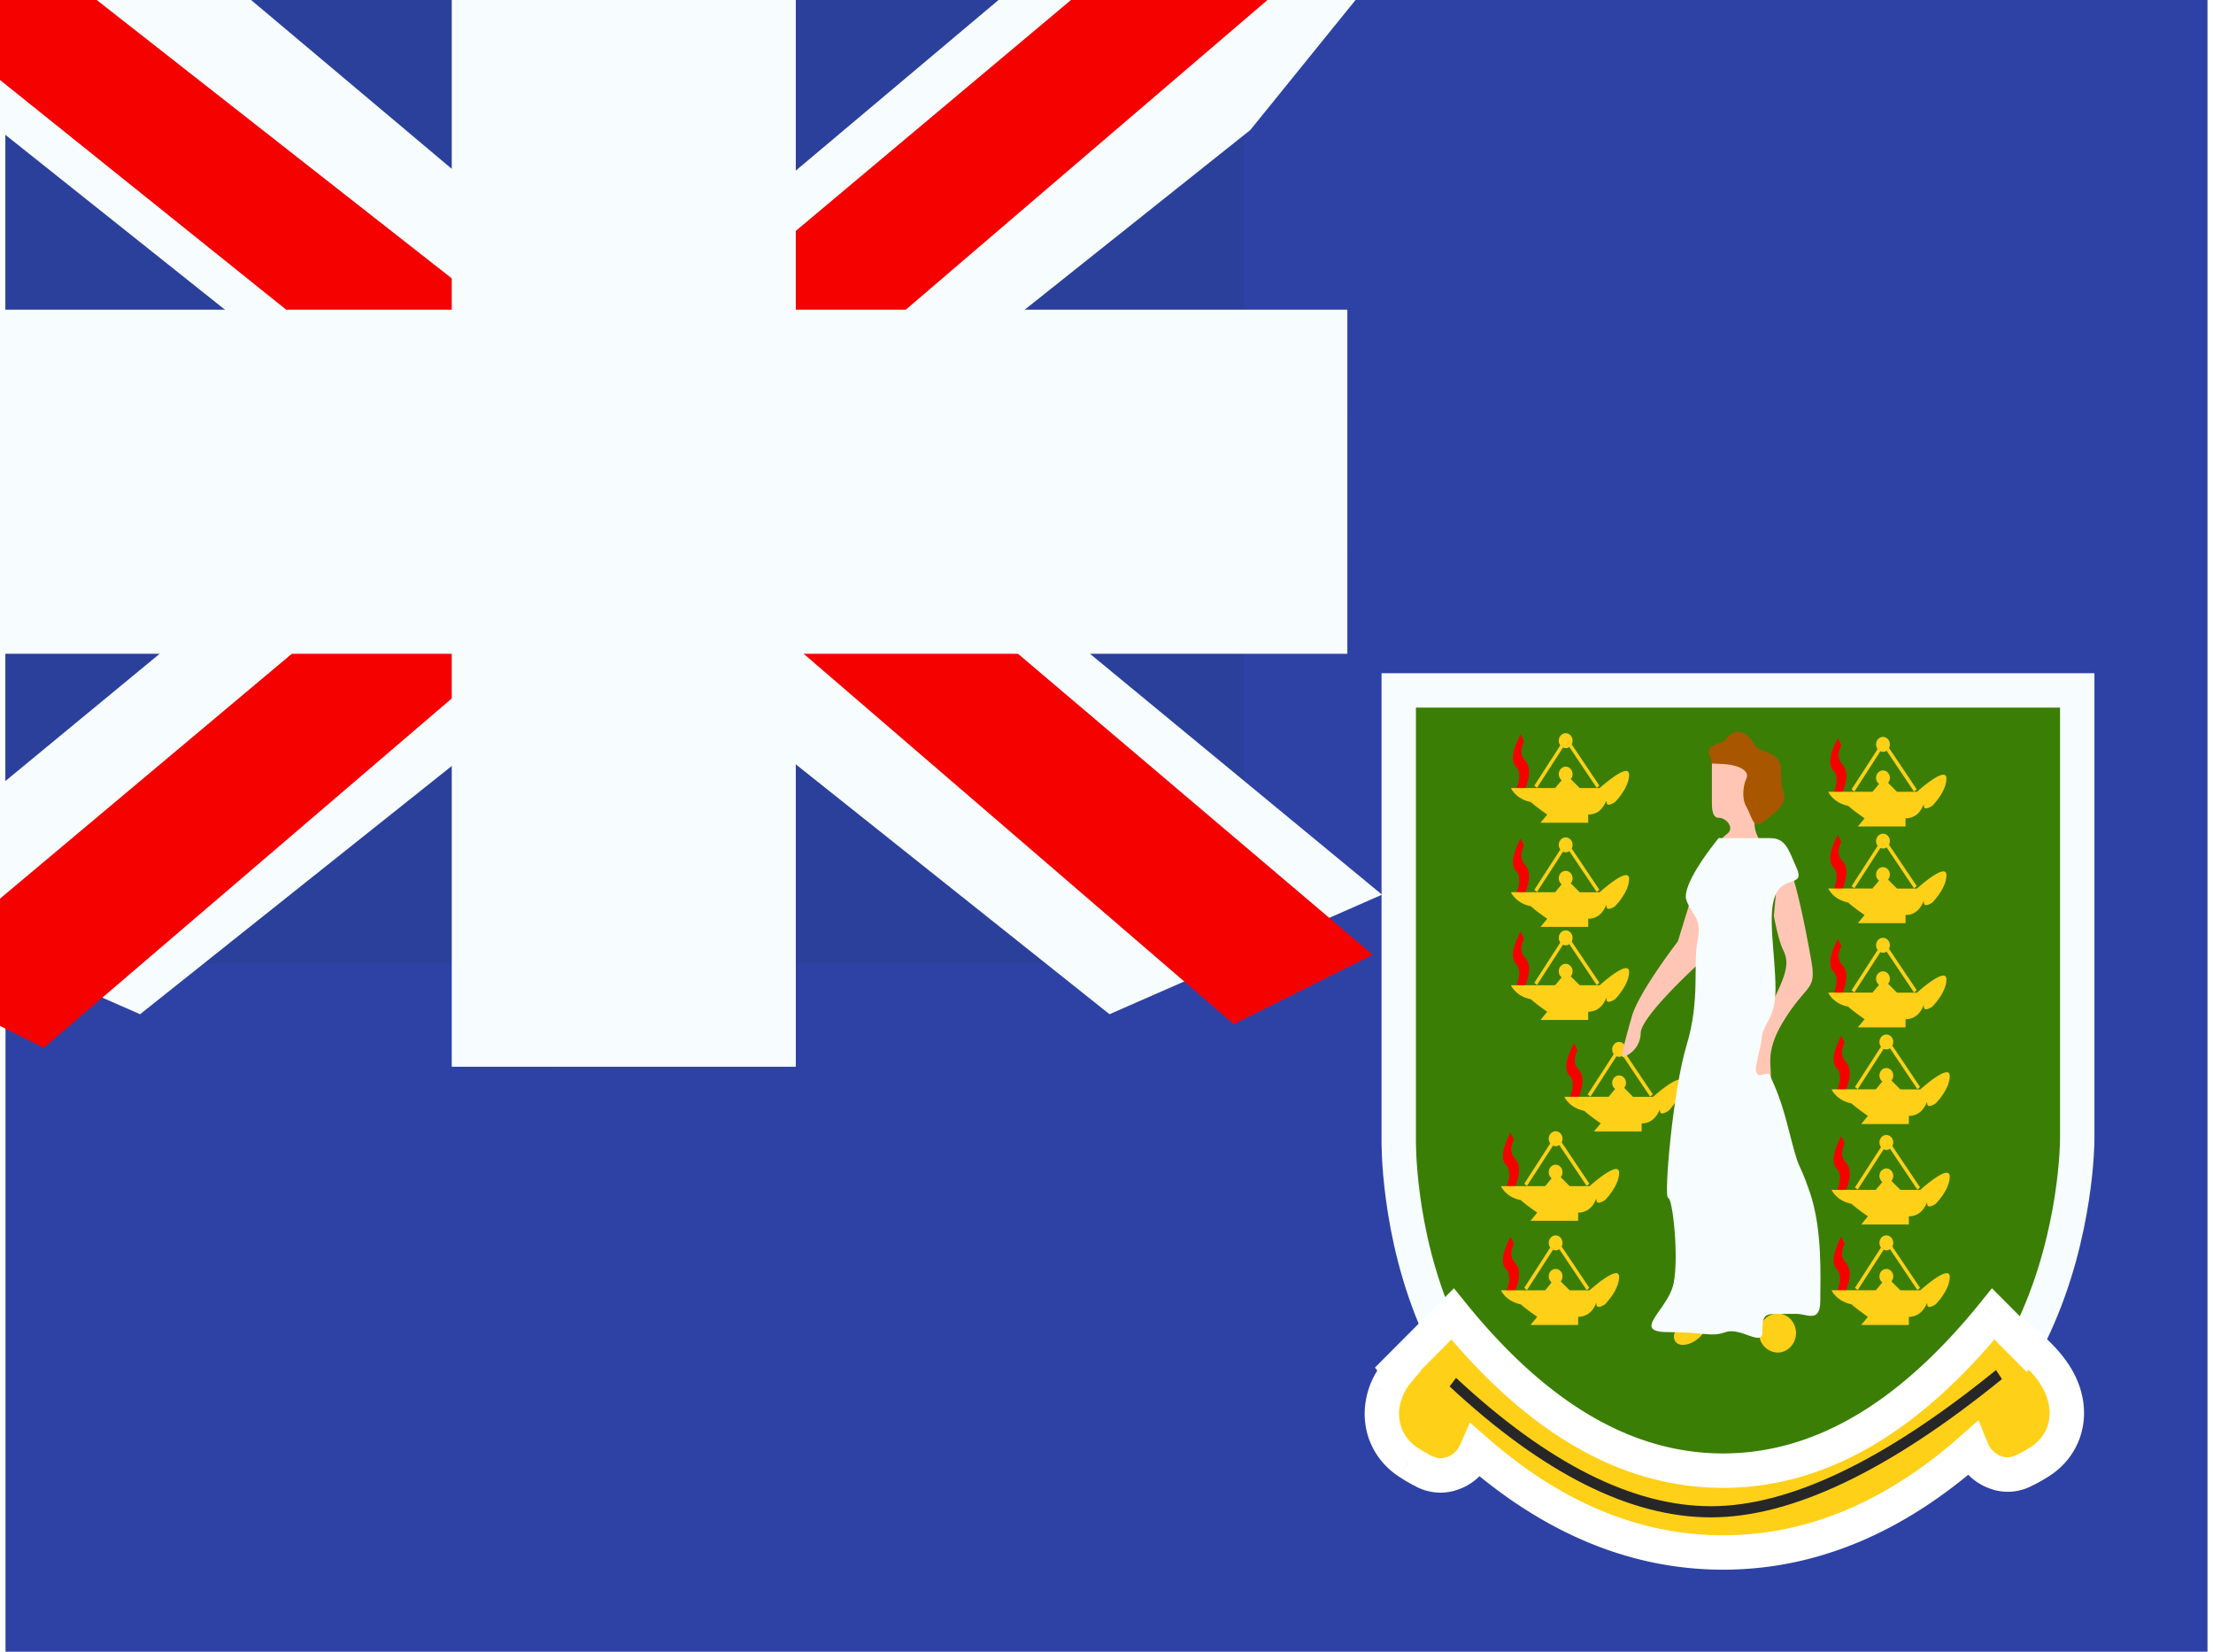 <svg xmlns="http://www.w3.org/2000/svg" xmlns:xlink="http://www.w3.org/1999/xlink" aria-hidden="true" role="img" class="iconify iconify--flagpack" width="1.34em" height="1em" preserveAspectRatio="xMidYMid meet" viewBox="0 0 32 24"><g fill="none"><path fill="#2E42A5" fill-rule="evenodd" d="M0 0v24h32V0H0z" clip-rule="evenodd"></path><path fill="#2B409A" d="M0 0h18v14H0z"></path><path fill="#F7FCFF" d="m-2.004 13l3.96 1.737L18.09 1.889l2.09-2.582l-4.236-.58l-6.58 5.536l-5.297 3.73L-2.004 13z"></path><path fill="#F50100" d="m-1.462 14.217l2.018 1.008L19.429-.933h-2.833l-18.058 15.15z"></path><path fill="#F7FCFF" d="m20.004 13l-3.96 1.737L-.09 1.889L-2.18-.693l4.236-.58l6.58 5.536l5.297 3.73L20.004 13z"></path><path fill="#F50100" d="m19.87 13.873l-2.019 1.009l-8.036-6.918l-2.383-.773L-2.38-.684H.453l9.807 7.688l2.605.927l7.004 5.942z"></path><path fill="#F50100" fill-rule="evenodd" d="M9.985 0h-2v6H0v2h7.985v6h2V8H18V6H9.985V0z" clip-rule="evenodd"></path><path fill="#F7FCFF" d="M7.985 0v-1.5h-1.5V0h1.5zm2 0h1.5v-1.5h-1.5V0zm-2 6v1.5h1.5V6h-1.5zM0 6V4.5h-1.5V6H0zm0 2h-1.5v1.5H0V8zm7.985 0h1.5V6.5h-1.5V8zm0 6h-1.5v1.5h1.5V14zm2 0v1.5h1.5V14h-1.5zm0-6V6.5h-1.5V8h1.5zM18 8v1.5h1.5V8H18zm0-2h1.5V4.5H18V6zM9.985 6h-1.5v1.5h1.5V6zm-2-4.5h2v-3h-2v3zm1.5 4.5V0h-3v6h3zM0 7.5h7.985v-3H0v3zm1.5.5V6h-3v2h3zm6.485-1.5H0v3h7.985v-3zm1.5 7.5V8h-3v6h3zm.5-1.5h-2v3h2v-3zM8.485 8v6h3V8h-3zM18 6.5H9.985v3H18v-3zM16.5 6v2h3V6h-3zM9.985 7.5H18v-3H9.985v3zM8.485 0v6h3V0h-3z"></path><path fill="#3B7E05" fill-rule="evenodd" stroke="#F7FCFF" stroke-width=".5" d="M20.247 10.033v6.529s-.097 5.402 4.882 5.402c4.978 0 4.978-5.402 4.978-5.402v-6.53h-9.86z" clip-rule="evenodd"></path><path fill="#FFD018" fill-rule="evenodd" d="m20.237 19.889l.793-.796c1.24 1.53 2.544 2.276 3.93 2.276c1.386 0 2.689-.745 3.927-2.276l.45.452l.02-.028c.276.234.458.452.545.706a.842.842 0 0 1-.343 1.018c-.082.052-.148.09-.207.117a.521.521 0 0 1-.405.045a.58.58 0 0 1-.373-.346c-1.125.995-2.332 1.5-3.614 1.5c-1.271 0-2.47-.497-3.587-1.475a.58.58 0 0 1-.378.337a.52.52 0 0 1-.404-.052a1.917 1.917 0 0 1-.205-.12c-.33-.216-.475-.615-.325-1.025c.04-.112.106-.215.19-.316l-.014-.017z" clip-rule="evenodd"></path><path fill="#fff" d="m21.03 19.093l.194-.158l-.175-.216l-.196.197l.177.177zm-.793.796l-.177-.177l-.159.16l.142.174l.194-.157zm8.65-.796l.177-.177l-.197-.197l-.175.217l.195.157zm.45.452l-.176.177l.214.215l.17-.252l-.207-.14zm.02-.028l.162-.19l-.213-.18l-.156.23l.207.14zm.545.706l.237-.082l-.237.082zm-.343 1.018l-.133-.212l.133.212zm-.207.117l-.105-.227l.105.227zm-.405.045l-.067.24l.067-.24zm-.373-.346l.231-.095l-.133-.325l-.263.232l.165.188zm-7.201.025l.165-.188l-.257-.225l-.137.313l.229.1zm-.378.337l-.063-.242l.063.242zm-.404-.052l.11-.225l-.11.225zm-.205-.12l-.136.209l.136-.21zm-.325-1.025l.235.085l-.235-.085zm.19-.316l.192.161l.133-.158l-.13-.16l-.195.157zm.602-.99l-.793.796l.354.353l.793-.796l-.354-.353zm4.107 2.203c-1.284 0-2.524-.687-3.736-2.184l-.388.315c1.267 1.565 2.636 2.369 4.124 2.369v-.5zm3.732-2.183c-1.21 1.496-2.448 2.183-3.732 2.183v.5c1.488 0 2.855-.804 4.12-2.369l-.388-.314zm.823.433l-.451-.453l-.355.353l.452.453l.354-.353zm-.365.008l-.02.029l.415.28l.02-.03l-.415-.279zm.989.764c-.109-.315-.33-.569-.62-.815l-.323.382c.26.221.404.404.47.596l.473-.163zm-.447 1.312c.433-.272.627-.79.447-1.312l-.473.163c.105.304-.005.578-.24.726l.266.423zm-.234.131c.072-.033.148-.077.234-.131l-.266-.424c-.079.05-.134.081-.18.102l.212.453zm-.578.06a.751.751 0 0 0 .578-.06l-.211-.453a.442.442 0 0 1-.122.042a.255.255 0 0 1-.11-.01l-.136.48zm-.537-.492a.83.83 0 0 0 .537.491l.135-.48a.331.331 0 0 1-.21-.201l-.462.19zm-3.383 1.656c1.354 0 2.618-.537 3.78-1.564l-.331-.375c-1.089.963-2.24 1.439-3.45 1.439v.5zm-3.752-1.538c1.155 1.01 2.41 1.538 3.752 1.538v-.5c-1.2 0-2.341-.468-3.422-1.414l-.33.376zm-.15.39a.83.83 0 0 0 .544-.478l-.458-.2a.331.331 0 0 1-.212.195l.127.483zm-.576-.069a.753.753 0 0 0 .577.069l-.127-.483a.256.256 0 0 1-.11.01a.44.44 0 0 1-.121-.045l-.22.45zm-.232-.135c.085.055.16.1.232.135l.219-.45a1.674 1.674 0 0 1-.178-.104l-.273.419zm-.424-1.32c-.189.519-.004 1.04.424 1.32l.273-.419c-.232-.151-.337-.428-.227-.73l-.47-.17zm.234-.39c-.098.116-.18.244-.234.39l.47.172a.811.811 0 0 1 .147-.24l-.383-.322zm-.017.3l.014.018l.388-.315l-.014-.017l-.388.314z"></path><path fill="#F50100" fill-rule="evenodd" d="m21.956 11.46l.111.041c.091-.208.106-.366 0-.468l-.003-.005c-.025-.038-.069-.107.003-.253l-.05-.105c-.104.212-.151.365-.07.468l.004.005l.005.005c.047.042.066.16 0 .312zm0 1.514l.111.04c.091-.207.106-.366 0-.467l-.003-.005c-.025-.039-.069-.107.003-.254l-.05-.104c-.104.212-.151.365-.07.468l.004.005l.005.004c.047.043.066.16 0 .313zm.111 1.392l-.111-.04c.066-.153.047-.271 0-.313l-.005-.005l-.004-.005c-.081-.103-.034-.256.07-.468l.05.105c-.072.146-.028.215-.003.253l.003.005c.106.102.091.26 0 .468zm.666 1.58l.11.042c.092-.208.107-.367 0-.468l-.002-.005c-.025-.039-.069-.107.003-.254l-.051-.104c-.104.212-.15.365-.07.468l.005.005l.005.004c.046.043.066.16 0 .313zm-.812 1.339l-.11-.04c.066-.153.046-.271 0-.313l-.006-.005l-.004-.005c-.08-.103-.034-.256.07-.468l.05.105c-.071.146-.027.215-.002.253l.002.005c.106.102.091.26 0 .468zm-.11 1.473l.11.04c.091-.207.106-.366 0-.468l-.002-.004c-.025-.039-.07-.107.002-.254l-.05-.104c-.104.212-.15.364-.07.468l.004.005l.005.004c.047.042.067.16 0 .313zm4.916.04l-.111-.04c.067-.153.047-.27 0-.313l-.005-.004l-.004-.005c-.081-.104-.034-.256.07-.468l.05.104c-.071.147-.027.215-.003.254l.003.004c.106.102.091.26 0 .468zm-.111-1.5l.111.04c.091-.207.106-.365 0-.467l-.003-.005c-.024-.038-.068-.107.003-.253l-.05-.105c-.104.212-.151.365-.07.468l.004.005l.005.005c.047.042.067.16 0 .312zm.111-1.418l-.111-.041c.067-.152.047-.27 0-.313l-.005-.004l-.004-.005c-.081-.103-.034-.256.07-.468l.05.104c-.071.147-.027.215-.003.254l.003.004c.106.102.091.26 0 .469zm-.16-1.447l.112.041c.09-.208.106-.366 0-.468l-.003-.005c-.025-.038-.069-.107.003-.253l-.051-.105c-.104.212-.15.365-.07.468l.005.005l.005.005c.046.042.066.16 0 .312zm.112-1.473l-.111-.04c.066-.152.046-.27 0-.313l-.005-.004l-.005-.005c-.08-.103-.034-.256.07-.468l.05.104c-.07.147-.027.215-.002.254l.003.005c.106.101.09.26 0 .467zm-.111-1.446l.11.041c.092-.208.107-.366 0-.468a.09.09 0 0 0-.002-.005c-.025-.038-.069-.107.003-.253l-.051-.105c-.104.212-.15.365-.07.468l.005.005l.005.005c.046.042.066.16 0 .312z" clip-rule="evenodd"></path><path fill="#FFD018" fill-rule="evenodd" d="M22.76 10.815a.114.114 0 0 0 .013-.053c0-.06-.045-.108-.1-.108c-.055 0-.1.049-.1.108c0 .026.008.05.022.068l-.378.586l.039.032l.378-.586a.093.093 0 0 0 .092-.008l.398.594l.039-.032l-.403-.601zm-.014.507a.113.113 0 0 0 .027-.073c0-.06-.045-.109-.1-.109c-.055 0-.1.049-.1.109a.11.11 0 0 0 .042.088l-.095.114h-.642s.07.16.29.203c.066.064.237.182.237.182l-.098.119H23v-.119c.169 0 .232-.134.255-.182c.01-.02.012-.024.012 0c0 .085.123 0 .123 0s.204-.203.204-.397s-.427.194-.427.194h-.29l-.13-.13zm-.868 1.642h.642l.095-.114a.11.11 0 0 1-.042-.088c0-.06.044-.108.1-.108c.055 0 .1.049.1.108c0 .028-.01.054-.026.073l.13.13h.29s.427-.389.427-.195s-.204.398-.204.398s-.123.085-.123 0c0-.025-.003-.02-.012 0c-.023.047-.086.18-.255.182v.118h-.692l.097-.118s-.171-.118-.238-.182c-.219-.043-.29-.204-.29-.204zm.882-.636a.114.114 0 0 0 .013-.052c0-.06-.045-.108-.1-.108c-.055 0-.1.048-.1.108c0 .025.008.05.022.068l-.378.586l.039.031l.378-.585a.094.094 0 0 0 .092-.009l.398.594l.039-.032l-.403-.6zm-.882 1.988h.642l.095-.114a.11.11 0 0 1-.042-.088c0-.06.044-.109.1-.109c.055 0 .1.049.1.108c0 .029-.01.054-.026.074l.13.129h.29s.427-.388.427-.194s-.204.397-.204.397s-.123.085-.123 0c0-.025-.003-.02-.012 0c-.023.048-.086.18-.255.182v.119h-.692l.097-.119s-.171-.118-.238-.182c-.219-.042-.29-.203-.29-.203zm.882-.636a.114.114 0 0 0 .013-.053c0-.06-.045-.108-.1-.108c-.055 0-.1.048-.1.108c0 .026.008.05.022.068l-.378.586l.039.031l.378-.585a.093.093 0 0 0 .092-.008l.398.594l.039-.033l-.403-.6zm-.106 2.257h.643l.095-.114a.11.11 0 0 1-.043-.088c0-.06.045-.108.1-.108c.056 0 .1.048.1.108c0 .028-.01.054-.026.073l.13.13h.29s.428-.389.428-.195s-.204.398-.204.398s-.124.085-.124 0c0-.025-.002-.02-.011 0c-.023.047-.086.18-.255.182v.118h-.693l.098-.118s-.171-.119-.238-.182c-.22-.043-.29-.204-.29-.204zm.883-.636a.114.114 0 0 0 .012-.052c0-.06-.044-.109-.1-.109c-.055 0-.1.049-.1.109c0 .025.009.049.023.068l-.379.585l.04.032l.378-.586a.093.093 0 0 0 .091-.008l.398.594l.04-.032l-.403-.6zm-1.805 1.934h.643l.094-.114a.11.11 0 0 1-.042-.089c0-.06.045-.108.1-.108c.055 0 .1.049.1.108c0 .029-.01.054-.026.073l.13.13h.29s.428-.388.428-.194s-.205.397-.205.397s-.123.085-.123 0c0-.025-.002-.02-.012 0c-.022.048-.086.18-.255.182v.119h-.692l.098-.119s-.172-.118-.239-.182c-.219-.042-.289-.203-.289-.203zm.883-.636a.115.115 0 0 0 .012-.053c0-.06-.045-.108-.1-.108c-.055 0-.1.048-.1.108c0 .026.008.05.022.068l-.378.586l.04.031l.378-.585a.092.092 0 0 0 .091-.008l.398.594l.039-.033l-.402-.6zm-.883 2.15h.643l.094-.115a.11.11 0 0 1-.042-.088c0-.06.045-.108.1-.108c.055 0 .1.048.1.108c0 .028-.01.054-.026.073l.13.13h.29s.428-.389.428-.195s-.205.398-.205.398s-.123.085-.123 0c0-.025-.002-.02-.012 0c-.022.047-.086.18-.255.182v.118h-.692l.098-.118s-.172-.119-.239-.182c-.219-.043-.289-.204-.289-.204zm.883-.637a.115.115 0 0 0 .012-.052c0-.06-.045-.109-.1-.109c-.055 0-.1.049-.1.108c0 .026.008.05.022.068l-.378.586l.04.032l.378-.586a.092.092 0 0 0 .091-.008l.398.594l.039-.032l-.402-.6zm3.923.636h.642l.095-.114a.11.11 0 0 1-.042-.088c0-.06.045-.108.1-.108c.055 0 .1.048.1.108c0 .028-.01.054-.026.073l.13.13h.29s.427-.389.427-.195s-.204.398-.204.398s-.123.085-.123 0c0-.025-.003-.02-.012 0c-.023.047-.086.18-.255.182v.118h-.692l.097-.118s-.17-.119-.238-.182c-.219-.043-.29-.204-.29-.204zm.882-.636a.114.114 0 0 0 .013-.052c0-.06-.045-.109-.1-.109c-.055 0-.1.049-.1.108c0 .026.008.05.022.068l-.378.586l.04.032l.377-.586a.093.093 0 0 0 .092-.008l.398.594l.039-.032l-.403-.6zm-.882-.823h.642l.095-.114a.11.11 0 0 1-.042-.088c0-.06.045-.109.1-.109c.055 0 .1.049.1.108c0 .029-.01.054-.026.074l.13.129h.29s.427-.388.427-.194s-.204.397-.204.397s-.123.085-.123 0c0-.025-.003-.02-.012 0c-.023.048-.086.18-.255.182v.119h-.692l.097-.119s-.17-.118-.238-.182c-.219-.042-.29-.203-.29-.203zm.882-.636a.113.113 0 0 0 .013-.053c0-.06-.045-.108-.1-.108c-.055 0-.1.048-.1.108c0 .026.008.05.022.068l-.378.586l.04.031l.377-.585a.094.094 0 0 0 .092-.008l.398.594l.039-.033l-.403-.6zm-.882-.824h.642l.095-.114a.11.11 0 0 1-.042-.088c0-.06.045-.108.1-.108c.055 0 .1.048.1.108c0 .028-.01.054-.026.073l.13.13h.29s.427-.389.427-.195s-.204.398-.204.398s-.123.085-.123 0c0-.025-.003-.02-.012 0c-.023.047-.086.18-.255.182v.118h-.692l.097-.118s-.17-.119-.238-.182c-.219-.043-.29-.204-.29-.204zm.882-.636a.114.114 0 0 0 .013-.053c0-.06-.045-.108-.1-.108c-.055 0-.1.049-.1.108c0 .026.008.05.022.069l-.378.585l.04.032l.377-.586a.093.093 0 0 0 .092-.008l.398.594l.039-.032l-.403-.6zm-.93-.77h.642l.095-.113a.11.11 0 0 1-.043-.088c0-.06.045-.108.1-.108c.056 0 .1.048.1.108c0 .028-.01.053-.026.073l.13.129h.29s.428-.388.428-.194s-.205.397-.205.397s-.123.085-.123 0c0-.024-.002-.02-.012 0c-.022.048-.085.181-.254.182v.119h-.693l.098-.119s-.171-.118-.238-.182c-.22-.042-.29-.203-.29-.203zm.882-.635a.115.115 0 0 0 .012-.053c0-.06-.044-.108-.1-.108c-.055 0-.1.048-.1.108c0 .026.009.05.023.068l-.379.586l.04.032l.378-.586a.093.093 0 0 0 .091-.008l.398.594l.04-.032l-.403-.601zm-.883-.878h.643l.095-.114a.11.11 0 0 1-.043-.088c0-.06.045-.108.1-.108c.056 0 .1.048.1.108c0 .028-.01.054-.026.073l.13.13h.29s.428-.389.428-.195s-.205.398-.205.398s-.123.085-.123 0c0-.025-.002-.02-.012 0c-.022.047-.085.18-.254.182v.118h-.693l.098-.118s-.171-.118-.238-.182c-.22-.043-.29-.204-.29-.204zm.883-.636a.115.115 0 0 0 .012-.052c0-.06-.044-.108-.1-.108c-.055 0-.1.048-.1.108c0 .025.009.049.023.068l-.379.586l.04.031l.378-.586a.093.093 0 0 0 .091-.008l.398.594l.04-.032l-.403-.6z" clip-rule="evenodd"></path><path fill="#FFC6B5" fill-rule="evenodd" d="m24.64 12.586l-.337 1.093s-.563.73-.667 1.086c-.104.358-.161.595-.133.595a.371.371 0 0 0 .26-.348c0-.247.877-1.04.877-1.04l.262-1.386h-.262z" clip-rule="evenodd"></path><path fill="#FFD018" fill-rule="evenodd" d="M27.372 10.869a.114.114 0 0 0 .012-.053c0-.06-.044-.108-.1-.108c-.055 0-.1.049-.1.108c0 .026.009.05.023.068l-.379.586l.04.032l.378-.586a.092.092 0 0 0 .091-.008l.398.594l.04-.032l-.403-.601zm-.014.507a.112.112 0 0 0 .026-.073c0-.06-.044-.108-.1-.108c-.055 0-.1.048-.1.108a.11.11 0 0 0 .043.088l-.095.114h-.643s.07.161.29.204c.067.063.238.181.238.181l-.098.119h.693v-.119c.169 0 .232-.134.255-.182c.009-.02.011-.024.011 0c0 .085.123 0 .123 0s.205-.203.205-.397s-.428.194-.428.194h-.29l-.13-.13z" clip-rule="evenodd"></path><path fill="#FFC6B5" fill-rule="evenodd" d="M25.46 12.148c.01.02.017.035.017.056c0 .063-.268.156-.46.156c-.193 0-.118-.156 0-.242c.117-.087-.01-.235-.118-.235c-.102 0-.102-.145-.101-.26v-.472c0-.182.049-.16.143-.12a.518.518 0 0 0 .212.054c.143 0 .15.034.173.123c.013.054.03.13.087.23c.09.162.072.2.043.258c-.019.039-.043.086-.043.186c0 .166.028.225.047.265zm.238 1.16l.057-.614s-.057-.225.076-.225s.34 1.075.414 1.507c.047.275.004.326-.123.474c-.071.084-.169.198-.291.4c-.203.336-.19.533-.18.683c.006.1.012.18-.05.265c-.143.2-.201.011-.259-.173l-.012-.041c-.055-.173.194-.696.364-1.052l.06-.13c.161-.342.146-.461.077-.604c-.07-.144-.133-.49-.133-.49z" clip-rule="evenodd"></path><path fill="#FFD018" fill-rule="evenodd" d="M26.02 19.37c0 .156-.12.283-.267.283a.276.276 0 0 1-.268-.283c0-.157.12-.284.268-.284c.147 0 .267.127.267.284zm-1.42.078c-.12.1-.266.124-.327.052c-.06-.072-.012-.212.108-.312s.266-.124.326-.052c.06.072.012.212-.108.312z" clip-rule="evenodd"></path><path fill="#A95601" fill-rule="evenodd" d="M24.951 10.785s-.278.056-.185.195c.093.14-.12.103.185.121c.306.018.39.13.348.212c-.042.082-.075.286 0 .409c.074.123.098.337.23.23c.132-.107.385-.254.308-.447c-.078-.192.031-.417-.139-.525c-.169-.108-.207-.042-.304-.195c-.097-.154-.24-.196-.341-.098l-.102.098z" clip-rule="evenodd"></path><path fill="#F7FCFF" fill-rule="evenodd" d="M24.896 12.178s-.558.671-.467.908c.092.237.228.25.16.586c-.068.337.042.857-.16 1.519c-.2.662-.333 2.215-.267 2.215s.158.858.079 1.243c-.079.385-.63.707-.079.707c.55 0 .616.076.836 0c.22-.076.533.22.533 0s.023-.265.191-.265h.308c.148 0 .343.139.343-.19c0-.327.036-1.032-.153-1.58c-.19-.547-.126-.197-.312-.929c-.11-.433-.195-.605-.262-.757c-.046-.104-.178.079-.21-.084c-.01-.056.08-.38.081-.422c.006-.26.205-.304.205-.751c0-.519-.124-1.088 0-1.374c.124-.285.43-.113.308-.39c-.122-.278-.161-.436-.39-.436h-.744z" clip-rule="evenodd"></path><path fill="#272727" d="m20.987 20.145l.093-.124c1.336 1.245 2.572 1.865 3.705 1.865c1.135 0 2.517-.659 4.142-1.979l.086.132c-1.648 1.338-3.057 2.009-4.228 2.009c-1.172 0-2.438-.636-3.798-1.902z"></path></g></svg>